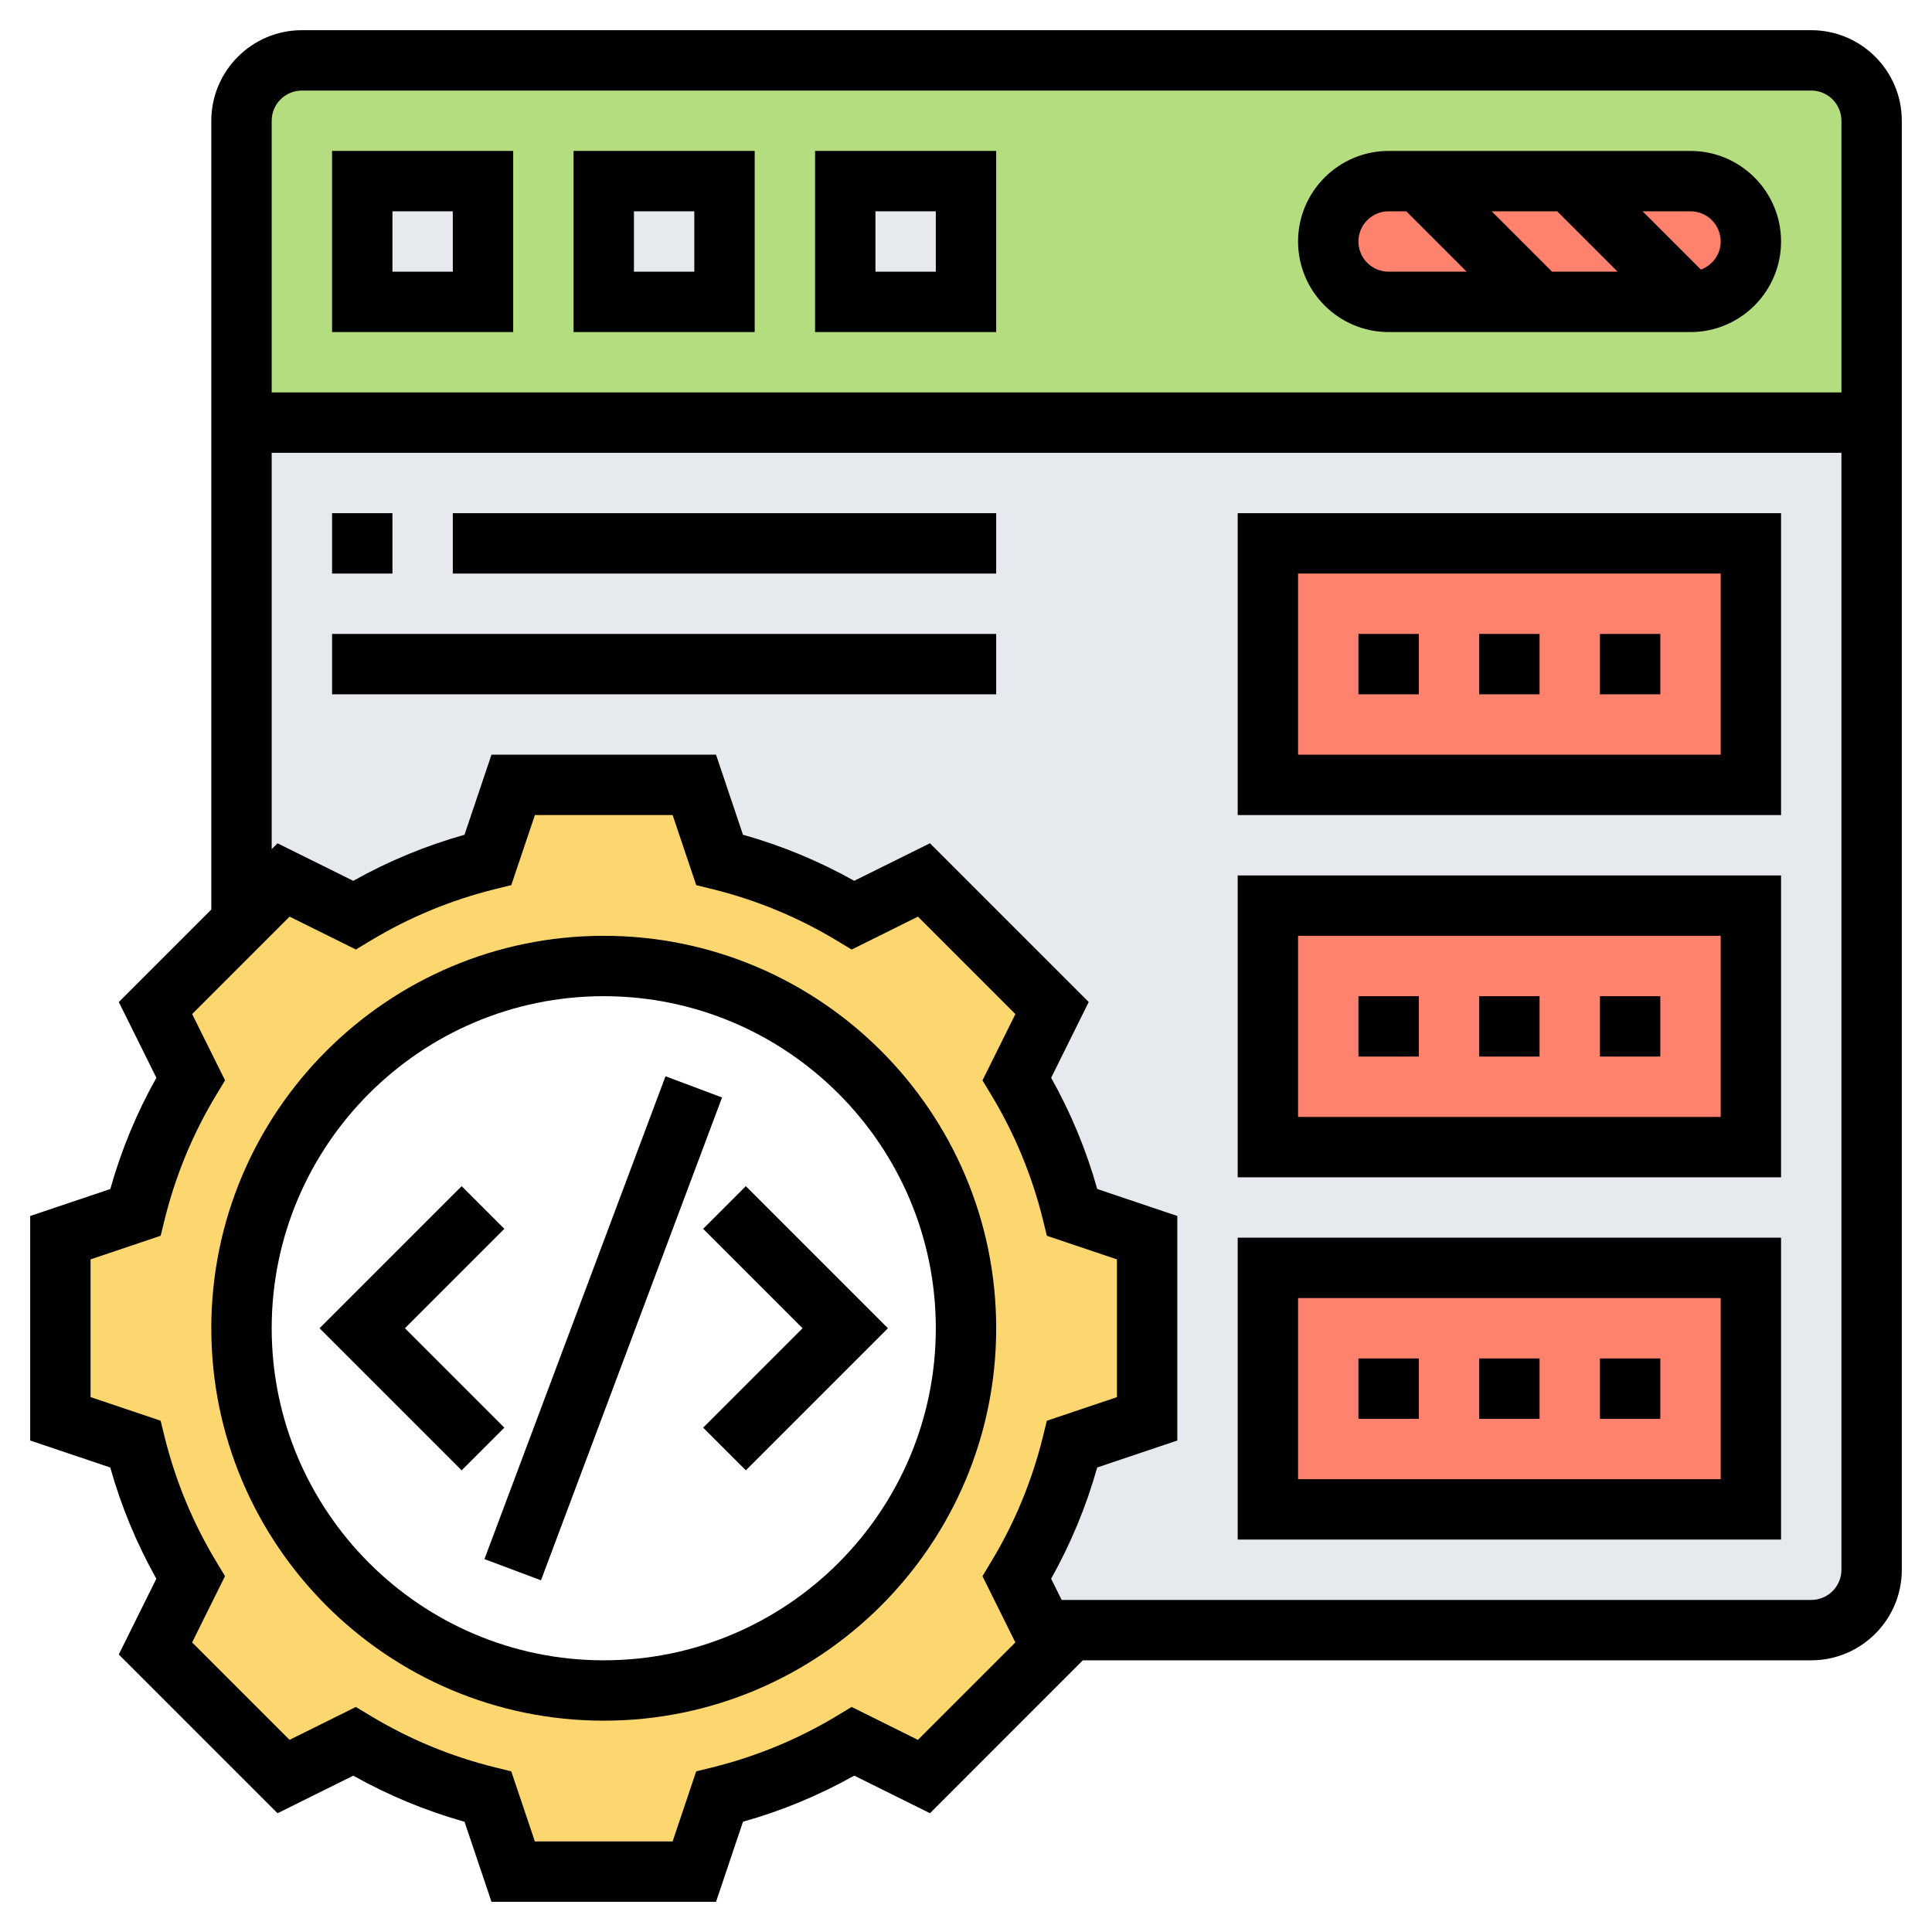 <svg id="Layer_5" enable-background="new 0 0 64 64" height="512" viewBox="0 0 64 64" width="512" xmlns="http://www.w3.org/2000/svg"><g><g><g><path d="m8 30.54v-16.54h54v38c0 1.1-.9 2-2 2h-25.45l-.87-1.74c.83-1.36 1.45-2.84 1.84-4.42l2.48-.84v-6l-2.48-.84c-.39-1.58-1.01-3.06-1.84-4.42l1.17-2.35-4.24-4.24-2.35 1.17c-1.36-.83-2.84-1.45-4.42-1.84l-.84-2.48h-6l-.84 2.48c-1.58.39-3.06 1.01-4.42 1.84l-2.35-1.17z" fill="#e6e9ed"/></g><g><path d="m62 4v10h-54v-10c0-1.1.9-2 2-2h50c1.1 0 2 .9 2 2z" fill="#b4dd7f"/></g><g><path d="m56 10h-10c-1.105 0-2-.895-2-2 0-1.105.895-2 2-2h10c1.105 0 2 .895 2 2 0 1.105-.895 2-2 2z" fill="#ff826e"/></g><g><path d="m42 42h16v8h-16z" fill="#ff826e"/></g><g><path d="m42 30h16v8h-16z" fill="#ff826e"/></g><g><path d="m42 18h16v8h-16z" fill="#ff826e"/></g><g><path d="m28 6h4v4h-4z" fill="#e6e9ed"/></g><g><path d="m20 6h4v4h-4z" fill="#e6e9ed"/></g><g><path d="m12 6h4v4h-4z" fill="#e6e9ed"/></g><g><path d="m38 41v6l-2.48.84c-.39 1.58-1.01 3.06-1.84 4.42l.87 1.74.3.61-4.24 4.24-2.35-1.17c-1.36.83-2.84 1.45-4.42 1.84l-.84 2.48h-6l-.84-2.48c-1.58-.39-3.06-1.01-4.42-1.84l-2.35 1.17-4.24-4.24 1.17-2.35c-.83-1.36-1.45-2.84-1.84-4.42l-2.48-.84v-6l2.48-.84c.39-1.58 1.01-3.06 1.84-4.42l-1.17-2.35 2.85-2.85 1.39-1.39 2.35 1.17c1.36-.83 2.84-1.45 4.42-1.84l.84-2.48h6l.84 2.48c1.58.39 3.06 1.01 4.42 1.84l2.35-1.17 4.24 4.24-1.17 2.35c.83 1.36 1.45 2.84 1.84 4.42zm-6 3c0-6.63-5.37-12-12-12s-12 5.37-12 12 5.37 12 12 12 12-5.37 12-12z" fill="#fcd770"/></g></g><g><path d="m20 31c-7.168 0-13 5.832-13 13s5.832 13 13 13 13-5.832 13-13-5.832-13-13-13zm0 24c-6.065 0-11-4.935-11-11s4.935-11 11-11 11 4.935 11 11-4.935 11-11 11z"/><path d="m60 1h-50c-1.654 0-3 1.346-3 3v26.13l-3.064 3.064 1.244 2.509c-.652 1.163-1.165 2.398-1.526 3.685l-2.654.893v7.438l2.653.894c.361 1.286.874 2.521 1.526 3.685l-1.244 2.509 5.259 5.259 2.509-1.245c1.165.654 2.4 1.166 3.685 1.527l.893 2.652h7.438l.894-2.653c1.284-.361 2.52-.873 3.685-1.527l2.509 1.245 5.063-5.065h24.13c1.654 0 3-1.346 3-3v-48c0-1.654-1.346-3-3-3zm-50 2h50c.552 0 1 .448 1 1v9h-52v-9c0-.552.448-1 1-1zm23.635 51.407-3.228 3.228-2.196-1.09-.47.284c-1.289.779-2.684 1.357-4.145 1.718l-.533.131-.782 2.322h-4.563l-.782-2.322-.533-.131c-1.461-.36-2.855-.938-4.145-1.718l-.47-.284-2.196 1.09-3.228-3.228 1.09-2.196-.284-.47c-.779-1.287-1.356-2.682-1.718-4.145l-.131-.533-2.321-.782v-4.563l2.322-.782.131-.533c.361-1.463.938-2.857 1.718-4.145l.284-.47-1.09-2.196 3.228-3.228 2.196 1.09.47-.284c1.287-.779 2.682-1.356 4.145-1.718l.533-.131.782-2.321h4.563l.782 2.322.533.131c1.463.361 2.857.938 4.145 1.718l.47.284 2.196-1.09 3.228 3.228-1.09 2.196.284.47c.779 1.287 1.356 2.682 1.718 4.145l.131.533 2.321.782v4.563l-2.322.782-.131.533c-.361 1.463-.938 2.857-1.718 4.145l-.284.47zm26.365-1.407h-24.831l-.349-.703c.652-1.163 1.165-2.398 1.526-3.685l2.654-.893v-7.438l-2.653-.894c-.361-1.286-.874-2.521-1.526-3.685l1.244-2.509-5.259-5.259-2.509 1.244c-1.163-.652-2.398-1.165-3.685-1.526l-.893-2.652h-7.438l-.894 2.653c-1.286.361-2.521.874-3.685 1.526l-2.509-1.244-.193.195v-13.13h52v37c0 .552-.448 1-1 1z"/><path d="m24.707 39.293-1.414 1.414 3.293 3.293-3.293 3.293 1.414 1.414 4.707-4.707z"/><path d="m13.414 44 3.293-3.293-1.414-1.414-4.707 4.707 4.707 4.707 1.414-1.414z"/><path d="m11.456 43h17.088v2.001h-17.088z" transform="matrix(.351 -.936 .936 .351 -28.221 47.277)"/><path d="m17 5h-6v6h6zm-2 4h-2v-2h2z"/><path d="m25 5h-6v6h6zm-2 4h-2v-2h2z"/><path d="m33 5h-6v6h6zm-2 4h-2v-2h2z"/><path d="m41 27h18v-10h-18zm2-8h14v6h-14z"/><path d="m53 21h2v2h-2z"/><path d="m49 21h2v2h-2z"/><path d="m45 21h2v2h-2z"/><path d="m41 39h18v-10h-18zm2-8h14v6h-14z"/><path d="m45 33h2v2h-2z"/><path d="m49 33h2v2h-2z"/><path d="m53 33h2v2h-2z"/><path d="m41 51h18v-10h-18zm2-8h14v6h-14z"/><path d="m53 45h2v2h-2z"/><path d="m49 45h2v2h-2z"/><path d="m45 45h2v2h-2z"/><path d="m11 17h2v2h-2z"/><path d="m15 17h18v2h-18z"/><path d="m11 21h22v2h-22z"/><path d="m46 11h10c1.654 0 3-1.346 3-3s-1.346-3-3-3h-10c-1.654 0-3 1.346-3 3s1.346 3 3 3zm5.414-2-2-2h2.172l2 2zm5.586-1c0 .43-.275.789-.656.93l-1.93-1.93h1.586c.552 0 1 .448 1 1zm-11-1h.586l2 2h-2.586c-.552 0-1-.448-1-1s.448-1 1-1z"/></g></g></svg>